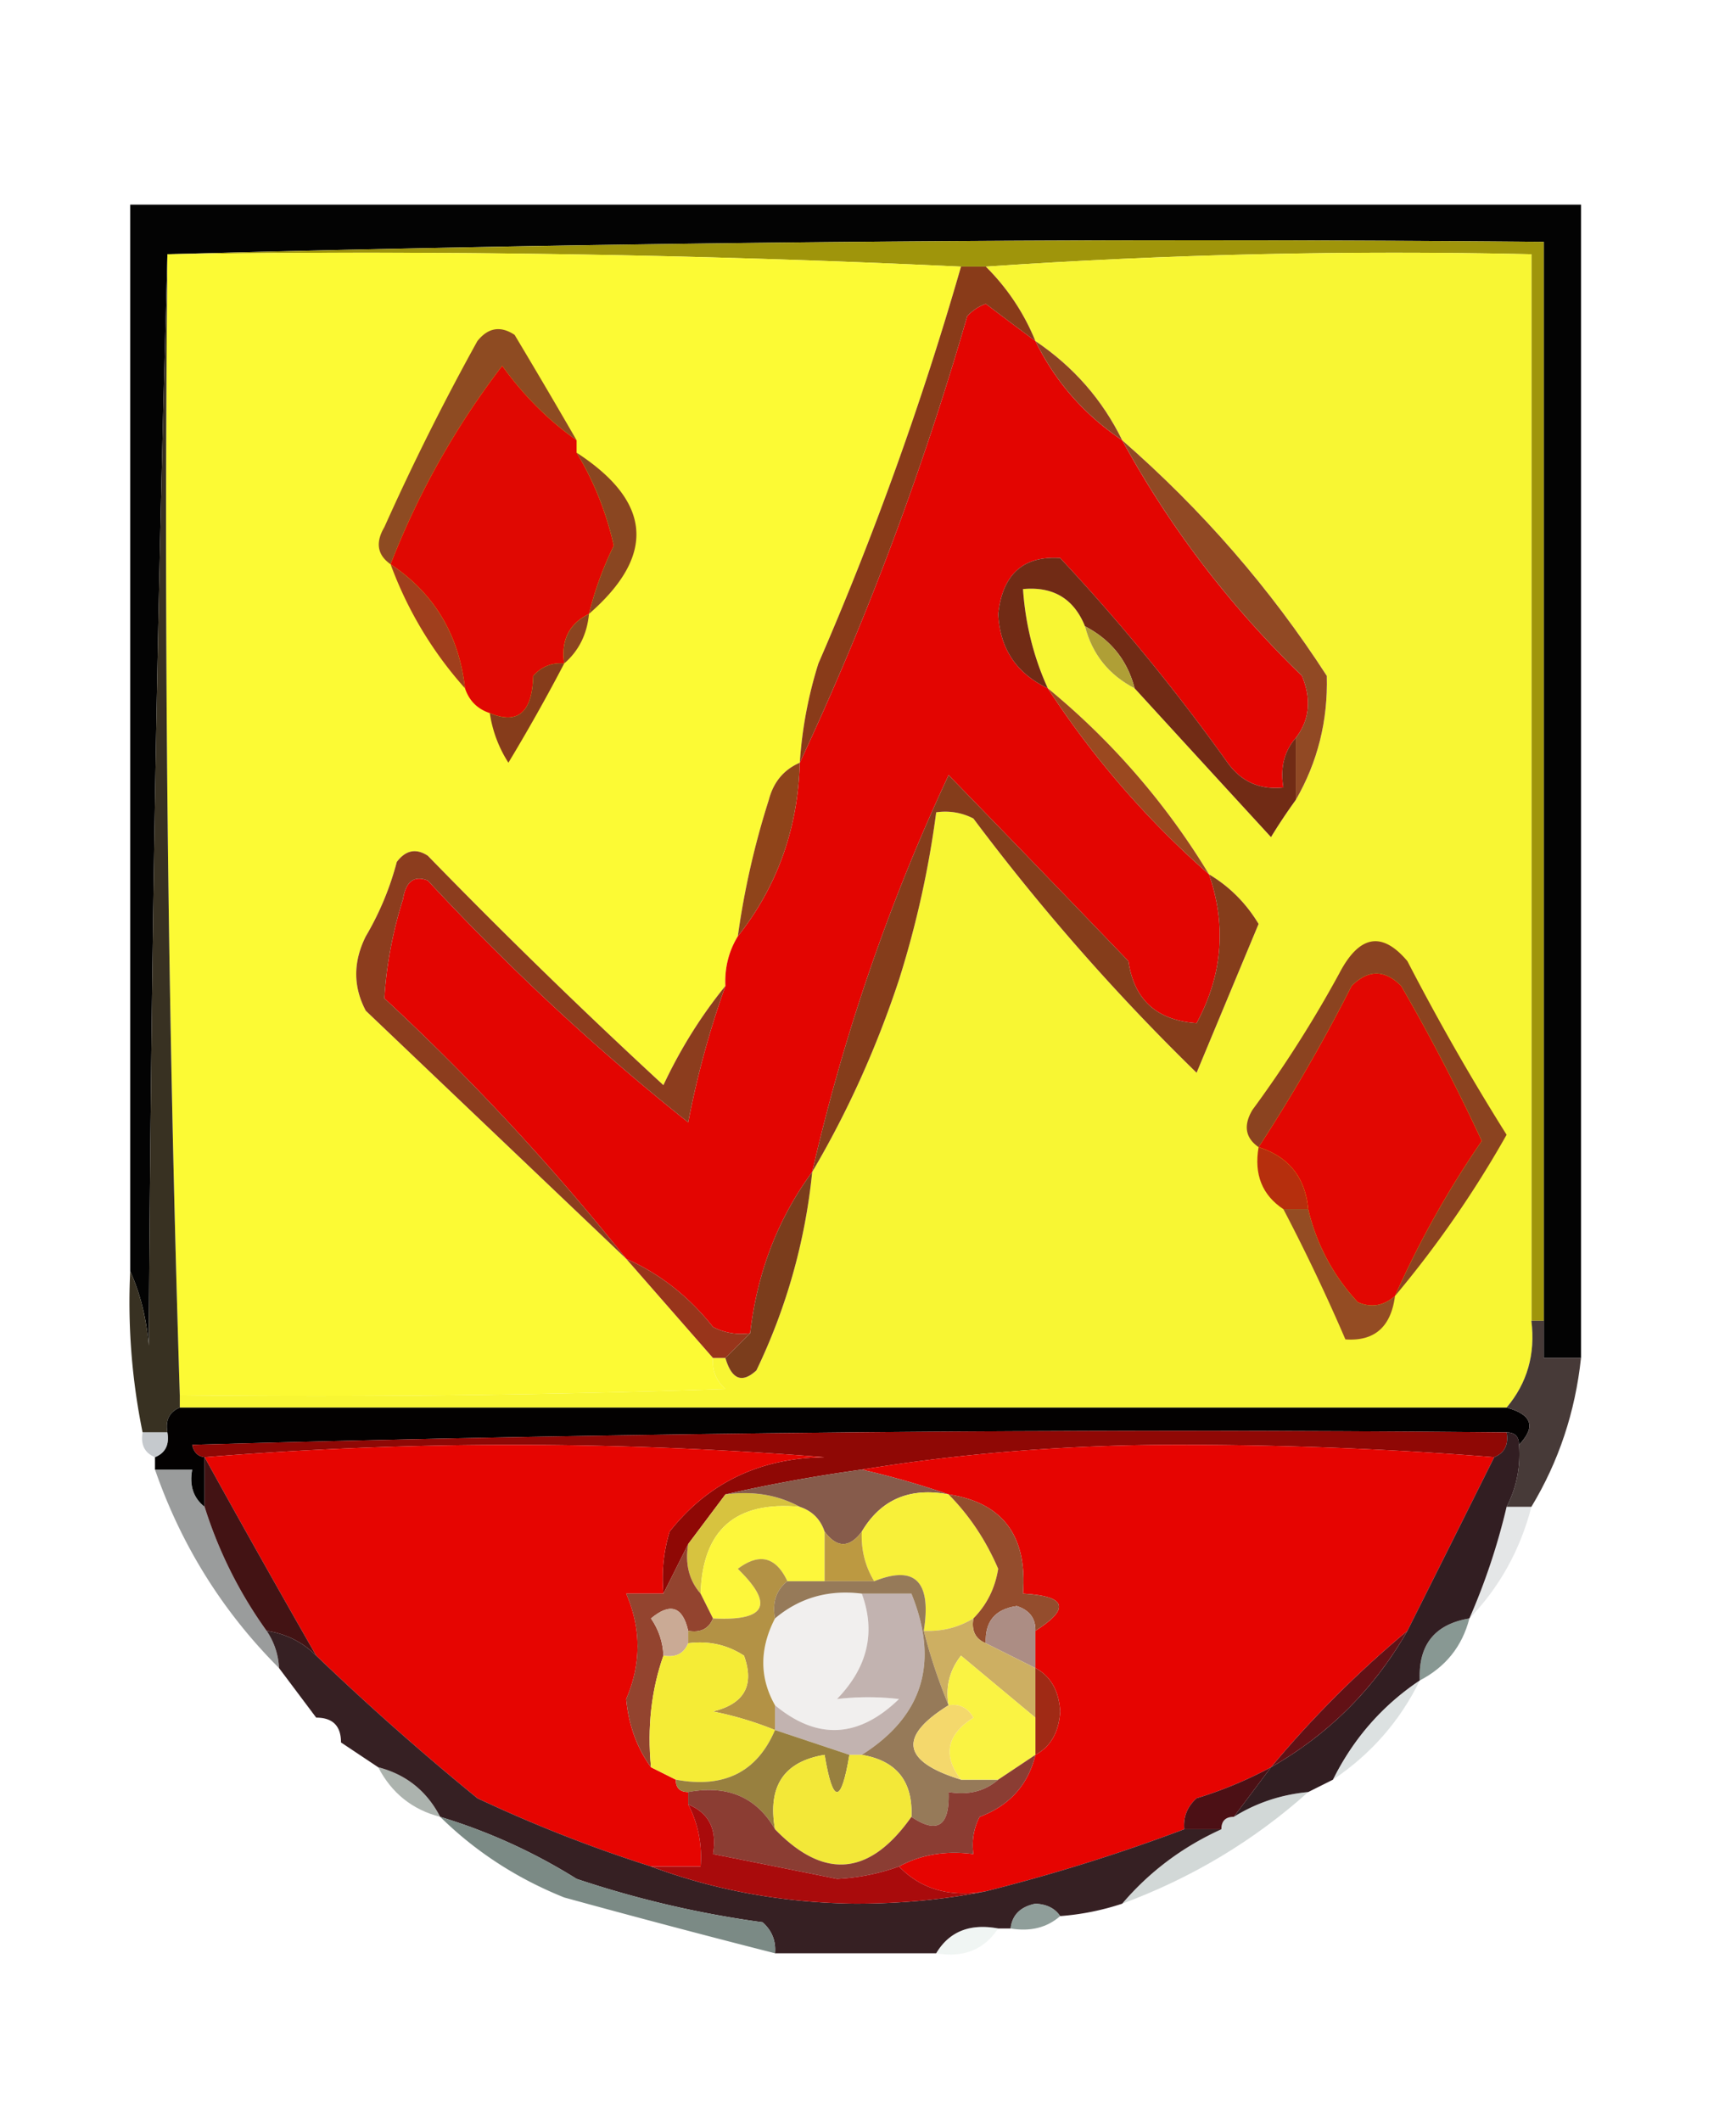 <svg xmlns="http://www.w3.org/2000/svg" width="140" height="171" style="shape-rendering:geometricPrecision;text-rendering:geometricPrecision;image-rendering:optimizeQuality;fill-rule:evenodd;clip-rule:evenodd"><path style="opacity:.986" d="M127.5 109.5h-3v-90c-37.17-.332-74.17.002-111 1a3852.326 3852.326 0 0 0-1.5 88c-.19-2.208-.69-4.208-1.5-6v-86h117v93z"/><path style="opacity:1" fill="#9f950b" d="M13.5 20.5c36.83-.998 73.83-1.332 111-1v87h-1v-86c-14.843-.33-29.51.004-44 1h-2c-21.16-.997-42.493-1.33-64-1z"/><path style="opacity:1" fill="#fcfa34" d="M13.5 20.5c21.507-.33 42.84.003 64 1a261.616 261.616 0 0 1-11.5 32 34.077 34.077 0 0 0-1.5 8c-1.29.558-2.123 1.558-2.5 3a66.187 66.187 0 0 0-2.5 11c-.734 1.208-1.067 2.541-1 4-1.956 2.404-3.623 5.07-5 8a492.079 492.079 0 0 1-19-18.5c-.95-.617-1.782-.45-2.5.5a23.612 23.612 0 0 1-2.5 6c-1.028 2.06-1.028 4.06 0 6 7.02 6.688 14.02 13.355 21 20l7 8c-.086.996.248 1.829 1 2.5-14.663.5-29.33.667-44 .5a2217.545 2217.545 0 0 1-1-92z"/><path style="opacity:1" fill="#f8f633" d="M123.5 106.5c.334 2.688-.332 5.021-2 7h-107v-1c14.67.167 29.337 0 44-.5-.752-.671-1.086-1.504-1-2.5h1c.508 1.733 1.341 2.066 2.5 1a47.794 47.794 0 0 0 4.5-16c2.85-4.83 5.183-9.997 7-15.5a78.854 78.854 0 0 0 3-13.5 4.932 4.932 0 0 1 3 .5 175.432 175.432 0 0 0 18 20.5c1.662-3.991 3.328-7.991 5-12-1.021-1.688-2.355-3.021-4-4a58.749 58.749 0 0 0-13-15c-1.14-2.504-1.806-5.17-2-8 2.433-.227 4.1.773 5 3 .58 2.249 1.913 3.915 4 5 3.617 3.954 7.283 7.954 11 12a44.293 44.293 0 0 1 2-3c1.763-3.053 2.597-6.386 2.5-10-4.544-7.035-10.044-13.368-16.5-19-1.594-3.264-3.927-5.93-7-8a17.908 17.908 0 0 0-4-6 484.618 484.618 0 0 1 44-1v86z"/><path style="opacity:1" fill="#e30501" d="M83.5 27.5c1.594 3.264 3.927 5.93 7 8 3.826 7.007 8.66 13.34 14.5 19 .78 1.887.613 3.554-.5 5-.934 1.068-1.268 2.401-1 4-1.89.203-3.39-.463-4.5-2A161.659 161.659 0 0 0 85.5 45c-2.978-.198-4.645 1.302-5 4.5.135 2.8 1.468 4.8 4 6a72.758 72.758 0 0 0 13 15c1.426 4.122 1.093 8.122-1 12-3.213-.222-5.046-1.888-5.5-5a3158.52 3158.52 0 0 0-14.5-15 159.658 159.658 0 0 0-11 32c-2.776 3.78-4.443 8.113-5 13a4.934 4.934 0 0 1-3-.5c-1.941-2.454-4.275-4.287-7-5.5a191.628 191.628 0 0 0-19.5-21c.155-2.64.655-5.307 1.5-8 .233-1.432.9-1.932 2-1.5 6.63 7.14 13.63 13.64 21 19.5a73.827 73.827 0 0 1 3-11c-.067-1.459.266-2.792 1-4 3.18-4.017 4.848-8.684 5-14 5.4-11.55 9.9-23.55 13.5-36 .414-.457.914-.79 1.5-1a493.061 493.061 0 0 0 4 3z"/><path style="opacity:1" fill="#8d4423" d="M83.5 27.5c3.073 2.07 5.406 4.736 7 8-3.073-2.07-5.406-4.736-7-8z"/><path style="opacity:1" fill="#8e4b22" d="M46.5 35.5c-2.264-1.597-4.264-3.597-6-6a64.816 64.816 0 0 0-9 16c-1.073-.75-1.24-1.75-.5-3a198.941 198.941 0 0 1 7.5-15c.865-1.083 1.865-1.25 3-.5 1.7 2.837 3.367 5.67 5 8.5z"/><path style="opacity:1" fill="#e00802" d="M46.5 35.5v1c1.391 2.291 2.391 4.791 3 7.5a27.217 27.217 0 0 0-2 5.5c-1.604.787-2.27 2.12-2 4-.996-.086-1.83.248-2.5 1-.075 2.947-1.242 3.947-3.5 3-1-.333-1.667-1-2-2-.492-4.33-2.492-7.664-6-10a64.816 64.816 0 0 1 9-16c1.736 2.403 3.736 4.403 6 6z"/><path style="opacity:1" fill="#8a4621" d="M46.5 36.5c6.079 3.957 6.412 8.29 1 13a27.217 27.217 0 0 1 2-5.5c-.609-2.709-1.609-5.209-3-7.5z"/><path style="opacity:1" fill="#914924" d="M90.5 35.5c6.456 5.632 11.956 11.965 16.5 19 .097 3.614-.737 6.947-2.5 10v-5c1.113-1.446 1.28-3.113.5-5-5.84-5.66-10.674-11.993-14.5-19z"/><path style="opacity:1" fill="#a03f1d" d="M31.5 45.5c3.508 2.336 5.508 5.67 6 10a30.98 30.98 0 0 1-6-10z"/><path style="opacity:1" fill="#8b4420" d="M47.5 49.5c-.16 1.653-.826 2.986-2 4-.27-1.88.396-3.213 2-4z"/><path style="opacity:1" fill="#893b19" d="M77.5 21.5h2a17.908 17.908 0 0 1 4 6 493.061 493.061 0 0 1-4-3 3.646 3.646 0 0 0-1.5 1c-3.6 12.45-8.1 24.45-13.5 36a34.077 34.077 0 0 1 1.5-8 261.616 261.616 0 0 0 11.5-32z"/><path style="opacity:1" fill="#712b15" d="M104.5 59.5v5a44.293 44.293 0 0 0-2 3 7458.023 7458.023 0 0 1-11-12c-.58-2.249-1.913-3.915-4-5-.9-2.227-2.567-3.227-5-3 .194 2.83.86 5.496 2 8-2.532-1.2-3.865-3.2-4-6 .355-3.198 2.022-4.698 5-4.5A161.659 161.659 0 0 1 99 61.5c1.11 1.537 2.61 2.203 4.5 2-.268-1.599.066-2.932 1-4z"/><path style="opacity:1" fill="#af9f36" d="M87.5 50.5c2.087 1.085 3.42 2.751 4 5-2.087-1.085-3.42-2.751-4-5z"/><path style="opacity:1" fill="#863c1b" d="M45.5 53.5a149.984 149.984 0 0 1-4.5 8 10.123 10.123 0 0 1-1.5-4c2.258.947 3.425-.053 3.5-3 .67-.752 1.504-1.086 2.5-1z"/><path style="opacity:1" fill="#9b4920" d="M84.5 55.5a58.749 58.749 0 0 1 13 15 72.758 72.758 0 0 1-13-15z"/><path style="opacity:1" fill="#8c3d1e" d="M58.5 79.5a73.827 73.827 0 0 0-3 11c-7.37-5.86-14.37-12.36-21-19.5-1.1-.432-1.767.068-2 1.5-.845 2.693-1.345 5.36-1.5 8a191.628 191.628 0 0 1 19.5 21c-6.98-6.645-13.98-13.312-21-20-1.028-1.94-1.028-3.94 0-6a23.612 23.612 0 0 0 2.5-6c.718-.95 1.55-1.117 2.5-.5a492.079 492.079 0 0 0 19 18.5c1.377-2.93 3.044-5.596 5-8z"/><path style="opacity:1" fill="#8f441a" d="M64.5 61.5c-.152 5.316-1.82 9.983-5 14a66.187 66.187 0 0 1 2.5-11c.377-1.442 1.21-2.442 2.5-3z"/><path style="opacity:1" fill="#853d1b" d="M97.5 70.5c1.645.979 2.979 2.312 4 4-1.672 4.009-3.338 8.009-5 12a175.432 175.432 0 0 1-18-20.5 4.932 4.932 0 0 0-3-.5 78.854 78.854 0 0 1-3 13.5c-1.817 5.503-4.15 10.67-7 15.5a159.658 159.658 0 0 1 11-32 3158.52 3158.52 0 0 1 14.5 15c.454 3.112 2.287 4.778 5.5 5 2.093-3.878 2.426-7.878 1-12z"/><path style="opacity:1" fill="#e20702" d="M112.5 104.5c-.923.803-1.923.97-3 .5a16.44 16.44 0 0 1-4-7.5c-.238-2.569-1.571-4.235-4-5a138.683 138.683 0 0 0 7.5-13c1.333-1.333 2.667-1.333 4 0a157.23 157.23 0 0 1 6.5 12.5 77.593 77.593 0 0 0-7 12.5z"/><path style="opacity:1" fill="#8b4320" d="M112.5 104.5a77.593 77.593 0 0 1 7-12.5 157.23 157.23 0 0 0-6.5-12.5c-1.333-1.333-2.667-1.333-4 0a138.683 138.683 0 0 1-7.5 13c-1.073-.75-1.24-1.75-.5-3a96.29 96.29 0 0 0 7-11c1.614-3.102 3.447-3.436 5.5-1a192.37 192.37 0 0 0 8 14 86.055 86.055 0 0 1-9 13z"/><path style="opacity:1" fill="#b62f0d" d="M101.5 92.5c2.429.765 3.762 2.431 4 5h-2c-1.713-1.135-2.38-2.802-2-5z"/><path style="opacity:1" fill="#944c23" d="M103.5 97.5h2a16.44 16.44 0 0 0 4 7.5c1.077.47 2.077.303 3-.5-.326 2.501-1.659 3.668-4 3.5a153.509 153.509 0 0 0-5-10.5z"/><path style="opacity:1" fill="#98351b" d="M50.5 101.5c2.725 1.213 5.059 3.046 7 5.5a4.934 4.934 0 0 0 3 .5l-2 2h-1l-7-8z"/><path style="opacity:1" fill="#7b3d1c" d="M65.5 94.5a47.794 47.794 0 0 1-4.5 16c-1.159 1.066-1.992.733-2.5-1l2-2c.557-4.887 2.224-9.22 5-13z"/><path style="opacity:1" fill="#383122" d="M13.5 20.5c-.303 30.691.03 61.358 1 92v1c-.838.342-1.172 1.008-1 2h-2a52.416 52.416 0 0 1-1-13c.81 1.792 1.31 3.792 1.5 6 .168-29.503.668-58.836 1.5-88z"/><path style="opacity:1" fill="#030101" d="M14.5 113.5h107c2.052.553 2.385 1.553 1 3 0-.667-.333-1-1-1-35.34-.333-70.673 0-106 1 .124.607.457.94 1 1v4c-.904-.709-1.237-1.709-1-3h-3v-1c.838-.342 1.172-1.008 1-2-.172-.992.162-1.658 1-2z"/><path style="opacity:.996" fill="#473a38" d="M123.5 106.5h1v3h3c-.463 4.347-1.796 8.347-4 12h-2c.801-1.542 1.134-3.208 1-5 1.385-1.447 1.052-2.447-1-3 1.668-1.979 2.334-4.312 2-7z"/><path style="opacity:1" fill="#8f0805" d="M121.5 115.5c.172.992-.162 1.658-1 2-8.327-.666-16.827-1-25.5-1-8.86.002-17.36.669-25.5 2a126.88 126.88 0 0 0-11 2l-3 4-2 4c-.16-1.699.007-3.366.5-5 3.106-3.937 7.273-5.937 12.5-6-16.829-1.327-33.495-1.327-50 0-.543-.06-.876-.393-1-1 35.327-1 70.66-1.333 106-1z"/><path style="opacity:.58" fill="#9ba2a9" d="M11.5 115.5h2c.172.992-.162 1.658-1 2-.838-.342-1.172-1.008-1-2z"/><path style="opacity:1" fill="#e60501" d="M16.5 117.5c16.505-1.327 33.171-1.327 50 0-5.227.063-9.394 2.063-12.5 6a12.935 12.935 0 0 0-.5 5h-3c1.221 2.832 1.221 5.665 0 8.5.2 2.111.867 3.945 2 5.5l2 1c0 .667.333 1 1 1v1c.8 1.542 1.134 3.208 1 5h-4a114.06 114.06 0 0 1-14-5.5 214.648 214.648 0 0 1-13-11.5 1160.436 1160.436 0 0 1-9-16z"/><path style="opacity:1" fill="#e60401" d="M120.5 117.5a5706.603 5706.603 0 0 1-7 14c-4 3.333-7.667 7-11 11a33.04 33.04 0 0 1-6 2.5c-.752.671-1.086 1.504-1 2.5a146.328 146.328 0 0 1-16 5c-2.888.51-5.221-.156-7-2 1.765-.961 3.765-1.295 6-1a4.932 4.932 0 0 1 .5-3c2.415-.911 3.915-2.578 4.5-5 1.225-.652 1.892-1.819 2-3.5-.108-1.681-.775-2.848-2-3.5v-3c2.838-1.806 2.505-2.806-1-3 .36-4.668-1.64-7.335-6-8a67.862 67.862 0 0 0-7-2c8.14-1.331 16.64-1.998 25.5-2 8.673 0 17.173.334 25.5 1z"/><path style="opacity:1" fill="#d7c33f" d="M58.5 120.5c2.235-.295 4.235.039 6 1-5.182-.482-7.849 1.851-8 7-.934-1.068-1.268-2.401-1-4l3-4z"/><path style="opacity:1" fill="#fdf73b" d="M64.5 121.5c1 .333 1.667 1 2 2v4h-3c-.927-1.976-2.26-2.309-4-1 2.962 2.888 2.295 4.221-2 4l-1-2c.151-5.149 2.818-7.482 8-7z"/><path style="opacity:1" fill="#865b4b" d="M69.5 118.5a67.862 67.862 0 0 1 7 2c-3.13-.592-5.464.408-7 3-1 1.333-2 1.333-3 0-.333-1-1-1.667-2-2-1.765-.961-3.765-1.295-6-1a126.88 126.88 0 0 1 11-2z"/><path style="opacity:1" fill="#f8f039" d="M76.5 120.5c1.676 1.693 3.009 3.693 4 6-.252 1.573-.918 2.906-2 4-1.208.734-2.541 1.067-4 1 .628-3.991-.705-5.324-4-4-.734-1.208-1.067-2.541-1-4 1.536-2.592 3.87-3.592 7-3z"/><path style="opacity:1" fill="#bc9941" d="M66.5 123.5c1 1.333 2 1.333 3 0-.067 1.459.266 2.792 1 4h-4v-4z"/><path style="opacity:.631" fill="#606363" d="M12.5 118.5h3c-.237 1.291.096 2.291 1 3a35.163 35.163 0 0 0 5 10c.61.891.943 1.891 1 3-4.544-4.551-7.877-9.884-10-16z"/><path style="opacity:.259" fill="#979fa2" d="M121.5 121.5h2c-.91 3.492-2.576 6.492-5 9a52.174 52.174 0 0 0 3-9z"/><path style="opacity:.996" fill="#431314" d="M16.5 117.5a1160.436 1160.436 0 0 0 9 16c-1.105-1.1-2.438-1.767-4-2a35.163 35.163 0 0 1-5-10v-4z"/><path style="opacity:1" fill="#93442f" d="M55.5 124.5c-.268 1.599.066 2.932 1 4l1 2c-.342.838-1.008 1.172-2 1-.448-1.965-1.448-2.298-3-1 .627.917.96 1.917 1 3-.977 2.787-1.31 5.787-1 9-1.133-1.555-1.8-3.389-2-5.5 1.221-2.835 1.221-5.668 0-8.5h3l2-4z"/><path style="opacity:1" fill="#944d2d" d="M76.5 120.5c4.36.665 6.36 3.332 6 8 3.505.194 3.838 1.194 1 3 .03-.997-.47-1.664-1.5-2-1.75.248-2.582 1.248-2.5 3-.838-.342-1.172-1.008-1-2 1.082-1.094 1.748-2.427 2-4-.991-2.307-2.324-4.307-4-6z"/><path style="opacity:1" fill="#f1efee" d="M69.5 128.5c1.14 3.114.474 5.947-2 8.5a21.438 21.438 0 0 1 5 0c-3.26 3.157-6.593 3.324-10 .5-1.256-2.226-1.256-4.559 0-7 1.979-1.668 4.312-2.334 7-2z"/><path style="opacity:1" fill="#ac8d84" d="M83.5 131.5v3l-4-2c-.082-1.752.75-2.752 2.5-3 1.03.336 1.53 1.003 1.5 2z"/><path style="opacity:1" fill="#caaa95" d="M55.5 131.5v1c-.342.838-1.008 1.172-2 1a5.577 5.577 0 0 0-1-3c1.552-1.298 2.552-.965 3 1z"/><path style="opacity:1" fill="#b39245" d="M63.5 127.5c-.904.709-1.237 1.709-1 3-1.256 2.441-1.256 4.774 0 7v2a27.586 27.586 0 0 0-5-1.5c2.532-.612 3.365-2.112 2.5-4.5-1.356-.88-2.856-1.214-4.5-1v-1c.992.172 1.658-.162 2-1 4.295.221 4.962-1.112 2-4 1.74-1.309 3.073-.976 4 1z"/><path style="opacity:1" fill="#cdaf62" d="M78.5 130.5c-.172.992.162 1.658 1 2l4 2v4c-1.98-1.644-3.98-3.31-6-5-.929 1.189-1.262 2.522-1 4a43.824 43.824 0 0 1-2-6c1.459.067 2.792-.266 4-1z"/><path style="opacity:1" fill="#f5ec36" d="M55.5 132.5c1.644-.214 3.144.12 4.5 1 .865 2.388.032 3.888-2.5 4.5 1.748.352 3.414.852 5 1.5-1.444 3.39-4.11 4.723-8 4l-2-1c-.31-3.213.023-6.213 1-9 .992.172 1.658-.162 2-1z"/><path style="opacity:.737" fill="#5e746d" d="M118.5 130.5c-.58 2.249-1.913 3.915-4 5-.131-2.867 1.203-4.533 4-5z"/><path style="opacity:1" fill="#321e22" d="M121.5 115.5c.667 0 1 .333 1 1 .134 1.792-.199 3.458-1 5a52.174 52.174 0 0 1-3 9c-2.797.467-4.131 2.133-4 5-3.02 2.023-5.354 4.69-7 8l-2 1c-2.185.204-4.185.87-6 2l3-4c4.667-2.667 8.333-6.333 11-11 2.329-4.642 4.662-9.308 7-14 .838-.342 1.172-1.008 1-2z"/><path style="opacity:1" fill="#c2b3b0" d="M69.5 128.5h4c2.26 5.551.926 9.884-4 13h-1l-6-2v-2c3.407 2.824 6.74 2.657 10-.5a21.438 21.438 0 0 0-5 0c2.474-2.553 3.14-5.386 2-8.5z"/><path style="opacity:1" fill="#967a59" d="M74.5 131.5a43.824 43.824 0 0 0 2 6c-4.087 2.533-3.754 4.533 1 6h3c-1.068.934-2.401 1.268-4 1 .098 2.748-.902 3.414-3 2 .13-2.867-1.203-4.533-4-5 4.926-3.116 6.26-7.449 4-13h-4c-2.688-.334-5.021.332-7 2-.237-1.291.096-2.291 1-3h7c3.295-1.324 4.628.009 4 4z"/><path style="opacity:1" fill="#a02a15" d="M83.5 134.5c1.225.652 1.892 1.819 2 3.5-.108 1.681-.775 2.848-2 3.5v-7z"/><path style="opacity:1" fill="#621116" d="M113.5 131.5c-2.667 4.667-6.333 8.333-11 11 3.333-4 7-7.667 11-11z"/><path style="opacity:.451" fill="#b2bdbc" d="M114.5 135.5c-1.594 3.264-3.927 5.931-7 8 1.646-3.31 3.98-5.977 7-8z"/><path style="opacity:.431" fill="#c0c7c8" d="M25.5 138.5c1.333 0 2 .667 2 2 0-1.333-.667-2-2-2z"/><path style="opacity:1" fill="#faf343" d="M83.5 138.5v3l-3 2h-3c-1.499-1.953-1.165-3.62 1-5-.457-.798-1.124-1.131-2-1-.262-1.478.071-2.811 1-4 2.02 1.69 4.02 3.356 6 5z"/><path style="opacity:1" fill="#f4d86c" d="M76.5 137.5c.876-.131 1.543.202 2 1-2.165 1.38-2.499 3.047-1 5-4.754-1.467-5.087-3.467-1-6z"/><path style="opacity:1" fill="#98803f" d="m62.5 139.5 6 2c-.667 4-1.333 4-2 0-3.28.531-4.613 2.531-4 6-1.491-2.591-3.825-3.591-7-3-.667 0-1-.333-1-1 3.89.723 6.556-.61 8-4z"/><path style="opacity:1" fill="#f3e838" d="M68.5 141.5h1c2.797.467 4.13 2.133 4 5-3.362 4.766-7.029 5.1-11 1-.613-3.469.72-5.469 4-6 .667 4 1.333 4 2 0z"/><path style="opacity:.686" fill="#879089" d="M30.5 142.5c2.249.58 3.915 1.913 5 4-2.249-.58-3.915-1.913-5-4z"/><path style="opacity:1" fill="#4c1015" d="m102.5 142.5-3 4c-.667 0-1 .333-1 1h-3c-.086-.996.248-1.829 1-2.5a33.04 33.04 0 0 0 6-2.5z"/><path style="opacity:.278" fill="#607371" d="M105.5 144.5c-4.372 3.917-9.372 6.917-15 9 2.197-2.577 4.863-4.577 8-6 0-.667.333-1 1-1 1.815-1.13 3.815-1.796 6-2z"/><path style="opacity:1" fill="#8b3d33" d="M83.5 141.5c-.585 2.422-2.085 4.089-4.5 5a4.932 4.932 0 0 0-.5 3c-2.235-.295-4.235.039-6 1a17.107 17.107 0 0 1-5 1c-3.342-.674-6.675-1.34-10-2 .343-1.983-.324-3.317-2-4v-1c3.175-.591 5.509.409 7 3 3.971 4.1 7.638 3.766 11-1 2.098 1.414 3.098.748 3-2 1.599.268 2.932-.066 4-1l3-2z"/><path style="opacity:.988" fill="#341e21" d="M21.5 131.5c1.562.233 2.895.9 4 2a214.648 214.648 0 0 0 13 11.5 114.06 114.06 0 0 0 14 5.5c5.187 1.935 10.687 2.935 16.5 3 3.683-.001 7.183-.335 10.5-1a146.328 146.328 0 0 0 16-5h3c-3.137 1.423-5.803 3.423-8 6a20.691 20.691 0 0 1-5 1c-.417-.624-1.084-.957-2-1-1.213.247-1.88.914-2 2h-1c-2.281-.423-3.948.244-5 2h-13c.086-.996-.248-1.829-1-2.5a81.662 81.662 0 0 1-15-3.5 45.598 45.598 0 0 0-11-5c-1.085-2.087-2.751-3.42-5-4l-3-2c0-1.333-.667-2-2-2l-3-4a5.728 5.728 0 0 0-1-3z"/><path style="opacity:1" fill="#a90b0c" d="M55.5 145.5c1.676.683 2.343 2.017 2 4 3.325.66 6.658 1.326 10 2a17.107 17.107 0 0 0 5-1c1.779 1.844 4.112 2.51 7 2-3.317.665-6.817.999-10.5 1-5.813-.065-11.313-1.065-16.5-3h4c.134-1.792-.2-3.458-1-5z"/><path style="opacity:.961" fill="#778681" d="M35.5 146.5a45.598 45.598 0 0 1 11 5 81.662 81.662 0 0 0 15 3.5c.752.671 1.086 1.504 1 2.5a936.007 936.007 0 0 1-17-4.5c-3.823-1.535-7.156-3.701-10-6.5z"/><path style="opacity:.671" fill="#586e68" d="M85.5 154.5c-1.068.934-2.401 1.268-4 1 .12-1.086.787-1.753 2-2 .916.043 1.583.376 2 1z"/><path style="opacity:.227" fill="#bfd4ca" d="M80.5 155.5c-1.135 1.713-2.802 2.38-5 2 1.052-1.756 2.719-2.423 5-2z"/></svg>